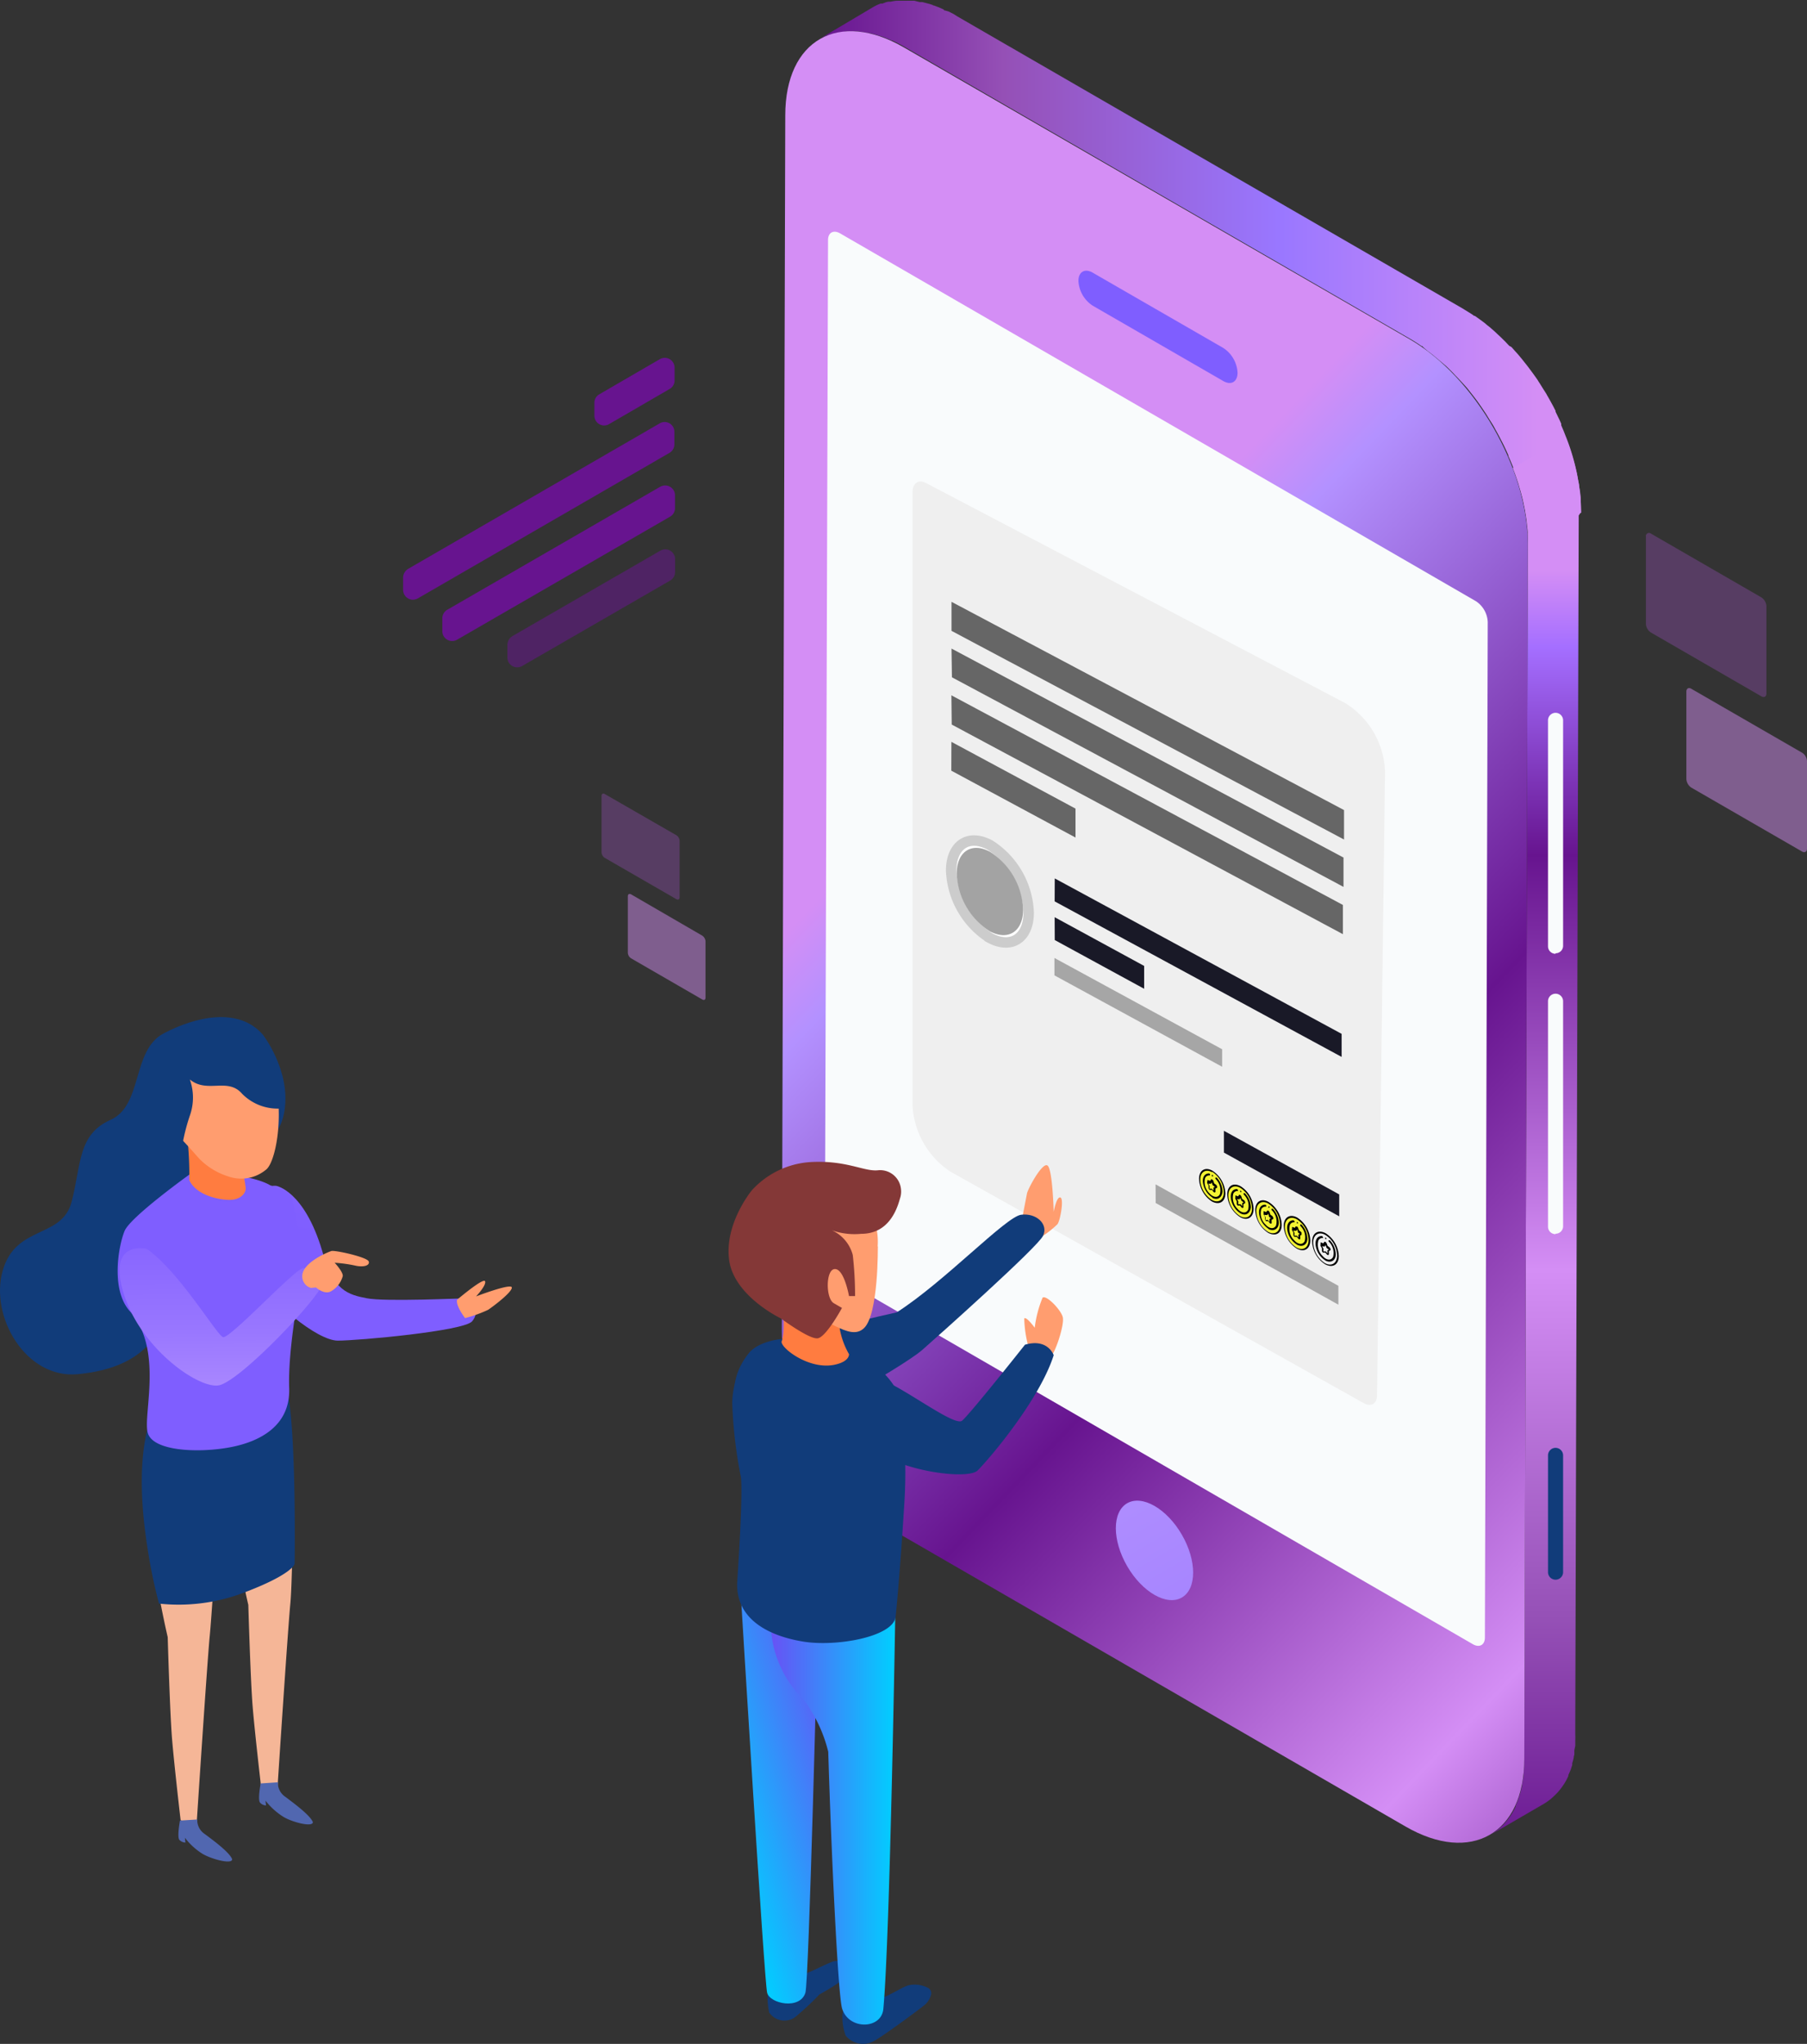 <svg xmlns="http://www.w3.org/2000/svg" 
    xmlns:xlink="http://www.w3.org/1999/xlink" viewBox="0 0 172.4 195.01">
    <rect x="0" y="0" width="172.4" height="195.01" fill="#333333" stroke="none"/>
    <defs>
        <style>.cls-1{fill:#67148f;}.cls-2{opacity:0.53;}.cls-3{opacity:0.37;}.cls-4{fill:#9550b6;}.cls-5{opacity:0.47;}.cls-6{fill:#d48ef5;}.cls-7{fill:url(#Degradado_sin_nombre_4);}.cls-8{fill:url(#Degradado_sin_nombre_2);}.cls-9{fill:url(#Degradado_sin_nombre_3);}.cls-10{fill:url(#Degradado_sin_nombre_8);}.cls-11{fill:url(#Degradado_sin_nombre_5);}.cls-12{fill:#f9fbfc;}.cls-13{fill:#113c7a;}.cls-14{fill:#f5b697;}.cls-15{fill:#5167b0;}.cls-16{fill:url(#Degradado_sin_nombre_8-2);}.cls-17{fill:url(#Degradado_sin_nombre_8-3);}.cls-18{fill:#ff7c40;}.cls-19{fill:#ff9d6f;}.cls-20{fill:url(#Degradado_sin_nombre_8-4);}.cls-21{fill:#efefef;}.cls-22{fill:#fff;stroke:#ccc;stroke-miterlimit:10;}.cls-23{fill:#a3a3a3;}.cls-24{fill:#f3f333;}.cls-25{fill:none;}.cls-26{fill:#666;}.cls-27{fill:#191927;}.cls-28{fill:#a6a6a6;}.cls-29{fill:url(#Degradado_sin_nombre_10);}.cls-30{fill:url(#Degradado_sin_nombre_10-2);}.cls-31{fill:#843837;}</style>
        <linearGradient id="Degradado_sin_nombre_4" x1="304.49" y1="916.82" x2="305.49" y2="916.82" gradientTransform="matrix(72.61, 0, 0, -51.85, -22030.73, 47564.19)" gradientUnits="userSpaceOnUse">
            <stop offset="0" stop-color="#67148f"/>
            <stop offset="0.24" stop-color="#9550b6"/>
            <stop offset="0.6" stop-color="#97f"/>
            <stop offset="0.94" stop-color="#d48ef5"/>
            <stop offset="1" stop-color="#d48ef5"/>
        </linearGradient>
        <linearGradient id="Degradado_sin_nombre_2" x1="273.68" y1="914.83" x2="273.68" y2="915.76" gradientTransform="matrix(8.68, 0, 0, -133.34, -2229.34, 122161.5)" gradientUnits="userSpaceOnUse">
            <stop offset="0" stop-color="#67148f"/>
            <stop offset="0.19" stop-color="#9550b6"/>
            <stop offset="0.46" stop-color="#d48ef5"/>
            <stop offset="0.78" stop-color="#67148f"/>
            <stop offset="0.94" stop-color="#a46eff"/>
            <stop offset="1" stop-color="#d48ef5"/>
        </linearGradient>
        <linearGradient id="Degradado_sin_nombre_3" x1="305.22" y1="914.43" x2="304.83" y2="915.35" gradientTransform="matrix(71.17, 0, 0, -172.88, -21591.34, 158305.32)" gradientUnits="userSpaceOnUse">
            <stop offset="0" stop-color="#67148f"/>
            <stop offset="0.24" stop-color="#d48ef5"/>
            <stop offset="0.6" stop-color="#67148f"/>
            <stop offset="0.94" stop-color="#b391ff"/>
            <stop offset="1" stop-color="#d48ef5"/>
        </linearGradient>
        <linearGradient id="Degradado_sin_nombre_8" x1="288.9" y1="925.15" x2="288.9" y2="924.3" gradientTransform="matrix(15.18, 0, 0, -10.71, -4274.8, 9946.6)" gradientUnits="userSpaceOnUse">
            <stop offset="0" stop-color="#7f5eff"/>
            <stop offset="0.24" stop-color="#8664ff"/>
            <stop offset="0.6" stop-color="#97f"/>
            <stop offset="0.94" stop-color="#b391ff"/>
        </linearGradient>
        <linearGradient id="Degradado_sin_nombre_5" x1="275.19" y1="937.31" x2="275.19" y2="940.96" gradientTransform="matrix(6.02, 0, 0, -10.4, -1547.57, 9919.64)" gradientUnits="userSpaceOnUse">
            <stop offset="0" stop-color="#9a79ff"/>
            <stop offset="0.94" stop-color="#b391ff"/>
        </linearGradient>
        <linearGradient id="Degradado_sin_nombre_8-2" x1="295.39" y1="922.93" x2="295.73" y2="925.69" gradientTransform="matrix(22.24, 0, 0, -14.78, -6534.05, 13759.34)" xlink:href="#Degradado_sin_nombre_8"/>
        <linearGradient id="Degradado_sin_nombre_8-3" x1="297.37" y1="926.78" x2="298.26" y2="927.94" gradientTransform="matrix(17.42, 0, 0, -26.41, -5059.62, 24399.95)" xlink:href="#Degradado_sin_nombre_8"/>
        <linearGradient id="Degradado_sin_nombre_8-4" x1="293.26" y1="925.18" x2="293.28" y2="923.25" gradientTransform="matrix(19.32, 0, 0, -13.11, -5646.24, 12240.97)" xlink:href="#Degradado_sin_nombre_8"/>
        <linearGradient id="Degradado_sin_nombre_10" x1="267.09" y1="918.11" x2="266.45" y2="917.16" gradientTransform="matrix(7.29, 0, 0, -38.35, -1870.36, 35359.71)" gradientUnits="userSpaceOnUse">
            <stop offset="0" stop-color="#6851f5"/>
            <stop offset="1" stop-color="#00cfff"/>
        </linearGradient>
        <linearGradient id="Degradado_sin_nombre_10-2" x1="282.78" y1="917.4" x2="283.78" y2="917.4" gradientTransform="matrix(11.89, 0, 0, -41.67, -3288.76, 38399.45)" xlink:href="#Degradado_sin_nombre_10"/>
    </defs>
    <title>Recurso 11</title>
    <g id="Capa_2" data-name="Capa 2">
        <g id="Capa_1-2" data-name="Capa 1">
            <g id="OBJECTS">
                <g id="Grupo_810" data-name="Grupo 810">
                    <g id="Grupo_806" data-name="Grupo 806">
                        <path id="Trazado_262" data-name="Trazado 262" class="cls-1" d="M56.71,38.43v1.22a.93.93,0,0,0,1.41.81l5.77-3.35a.93.93,0,0,0,.47-.81V35.08a.94.94,0,0,0-.94-.94,1,1,0,0,0-.47.13l-5.77,3.35A.92.92,0,0,0,56.71,38.43Z"/>
                    </g>
                    <g id="Grupo_807" data-name="Grupo 807">
                        <path id="Trazado_263" data-name="Trazado 263" class="cls-1" d="M38.46,55.06v1.22a.94.94,0,0,0,.94.94,1,1,0,0,0,.47-.13l24-13.88a.94.94,0,0,0,.47-.81V41.17A.93.93,0,0,0,63,40.36l-24,13.88A1,1,0,0,0,38.46,55.06Z"/>
                    </g>
                    <g id="Grupo_808" data-name="Grupo 808" class="cls-2">
                        <path id="Trazado_264" data-name="Trazado 264" class="cls-1" d="M48.41,61.51v1.23a.93.93,0,0,0,.93.93.94.94,0,0,0,.47-.12l14.13-8.16a.94.94,0,0,0,.47-.81V53.35a.94.94,0,0,0-.94-.94,1,1,0,0,0-.47.13L48.87,60.7A1,1,0,0,0,48.41,61.51Z"/>
                    </g>
                    <g id="Grupo_809" data-name="Grupo 809">
                        <path id="Trazado_265" data-name="Trazado 265" class="cls-1" d="M42.2,59v1.23a.94.94,0,0,0,1.4.81L63.92,49.3a.94.94,0,0,0,.48-.82V47.25a.94.94,0,0,0-.94-.93,1,1,0,0,0-.47.12L42.67,58.18A.94.94,0,0,0,42.2,59Z"/>
                    </g>
                </g>
                <g id="Grupo_815" data-name="Grupo 815">
                    <g id="Grupo_812" data-name="Grupo 812" class="cls-3">
                        <g id="Grupo_811" data-name="Grupo 811">
                            <path id="Trazado_266" data-name="Trazado 266" class="cls-4" d="M168.05,57a1.09,1.09,0,0,1,.48.83l0,8.33c0,.3-.21.43-.48.28l-10.54-6.09a1.05,1.05,0,0,1-.48-.83l0-8.33a.3.3,0,0,1,.48-.28Z"/>
                        </g>
                    </g>
                    <g id="Grupo_814" data-name="Grupo 814" class="cls-5">
                        <g id="Grupo_813" data-name="Grupo 813">
                            <path id="Trazado_267" data-name="Trazado 267" class="cls-6" d="M171.92,71.81a1,1,0,0,1,.48.82l0,8.34c0,.3-.22.42-.48.27l-10.55-6.09a1.06,1.06,0,0,1-.48-.83l0-8.33c0-.3.21-.43.48-.27Z"/>
                        </g>
                    </g>
                </g>
                <g id="Grupo_820" data-name="Grupo 820">
                    <g id="Grupo_817" data-name="Grupo 817" class="cls-3">
                        <g id="Grupo_816" data-name="Grupo 816">
                            <path id="Trazado_268" data-name="Trazado 268" class="cls-4" d="M64.53,79.69a.67.67,0,0,1,.31.54v5.38c0,.2-.14.28-.31.18L57.7,81.85a.67.67,0,0,1-.31-.53l0-5.38c0-.2.14-.28.31-.18Z"/>
                        </g>
                    </g>
                    <g id="Grupo_819" data-name="Grupo 819" class="cls-5">
                        <g id="Grupo_818" data-name="Grupo 818">
                            <path id="Trazado_269" data-name="Trazado 269" class="cls-6" d="M67,89.27a.72.72,0,0,1,.31.53l0,5.39c0,.2-.14.27-.31.17L60.2,91.43a.68.68,0,0,1-.3-.54V85.51c0-.2.14-.27.31-.18Z"/>
                        </g>
                    </g>
                </g>
                <g id="Grupo_826" data-name="Grupo 826">
                    <path id="Trazado_270" data-name="Trazado 270" class="cls-7" d="M136.72,33.88l.11.09q.49.41,1,.84l.12.1c.31.3.63.61.93.94l.08.08q.5.52,1,1.08h0c.31.39.62.78.92,1.18h0c.27.37.53.75.79,1.14.16.24.3.48.45.72s.26.4.38.61.11.2.16.3c.2.35.39.7.57,1.06l.06.11c.22.43.43.87.62,1.31l0,.07a21.19,21.19,0,0,1,1.89,8.33l5.06-2.93a20.58,20.58,0,0,0-1.52-7.39h0c-.07-.18-.14-.37-.22-.55s-.11-.26-.17-.4l0-.07,0-.07c-.08-.19-.16-.37-.25-.55s-.19-.4-.29-.6l0-.09-.06-.11c-.08-.16-.16-.32-.25-.48s-.21-.39-.32-.58-.11-.2-.17-.29l-.06-.12c-.1-.17-.21-.33-.31-.49s-.3-.49-.46-.73l-.07-.12q-.35-.51-.72-1h0c-.16-.22-.33-.44-.5-.65s-.27-.35-.42-.52v0h0c-.14-.18-.29-.35-.44-.51s-.29-.34-.44-.49L144,33l-.08-.08-.31-.33-.48-.47L143,32l-.12-.11-.23-.22-.5-.44-.23-.18-.11-.09-.16-.14-.5-.37-.37-.26-.06-.05-.07,0a5.72,5.72,0,0,0-.48-.32l-.47-.29-.11-.07L91.31,1.55,91,1.35l-.47-.24L90.18,1l-.07,0L90,.89,89.57.7,89.12.53,89,.51,89,.48l-.31-.1L88.2.25,88,.2l-.1,0-.15,0L87.24.07l-.3,0h-.2l-.53,0h-.59c-.22,0-.44.05-.65.09h0l-.14,0c-.22,0-.43.11-.64.18l-.07,0a.21.21,0,0,0-.1,0,4.57,4.57,0,0,0-.74.35L78.21,3.7A4.57,4.57,0,0,1,79,3.35l.1,0a4.41,4.41,0,0,1,.71-.2l.14,0A6,6,0,0,1,80.74,3h.18a8.23,8.23,0,0,1,.86,0h.1a7.5,7.5,0,0,1,.93.15l.1,0a8.73,8.73,0,0,1,1,.28l.07,0a10.39,10.39,0,0,1,1.07.43l.07,0c.37.17.74.36,1.12.58l48.25,27.86c.38.22.76.46,1.13.72l.06,0C136,33.35,136.38,33.61,136.72,33.88Z"/>
                    <path id="Trazado_271" data-name="Trazado 271" class="cls-8" d="M150.81,48.6l0-.54c0-.19,0-.37,0-.55l-.06-.56-.09-.56c0-.19-.06-.38-.1-.57s-.07-.4-.11-.59-.09-.4-.14-.6-.1-.4-.16-.6-.11-.4-.17-.6-.13-.39-.19-.58-.13-.38-.2-.58l-.21-.55-5.05,2.94.21.55.2.58c.06.19.13.38.18.58l.18.6c.05.2.11.4.16.6s.09.39.13.59.09.39.12.59.07.38.1.57.06.38.08.57,0,.37.07.55,0,.37,0,.55,0,.37,0,.55,0,.34,0,.51l-.33,115.76a12.41,12.41,0,0,1-.06,1.24.45.45,0,0,1,0,.11c0,.36-.09.71-.15,1.05l0,.13c-.07.33-.15.64-.24.94l-.06.17c-.09.27-.19.54-.31.81a.2.2,0,0,0,0,.08,6.66,6.66,0,0,1-.45.83.86.86,0,0,0-.07.1,6.17,6.17,0,0,1-.44.57l-.17.19a5.51,5.51,0,0,1-.43.41l-.18.16a6,6,0,0,1-.66.46l5.06-2.94a6.22,6.22,0,0,0,.65-.45l.18-.16c.15-.13.29-.27.43-.41l.17-.19a5.9,5.9,0,0,0,.44-.58.86.86,0,0,1,.07-.1l0,0a5.86,5.86,0,0,0,.42-.78s0,0,0,0l0-.09c.08-.17.16-.35.23-.53l.09-.28a1,1,0,0,0,.05-.16,1.31,1.31,0,0,0,0-.15,5.47,5.47,0,0,0,.15-.58c0-.07,0-.14.05-.21l0-.14a1.3,1.3,0,0,0,0-.21c0-.17.06-.35.09-.54l0-.3s0-.07,0-.11,0-.09,0-.13a4.58,4.58,0,0,0,0-.53c0-.18,0-.36,0-.55v0l.33-115.76C150.81,48.94,150.81,48.77,150.81,48.6Z"/>
                    <g id="Grupo_821" data-name="Grupo 821">
                        <path id="Trazado_272" data-name="Trazado 272" class="cls-9" d="M134.5,32.37c6.24,3.61,11.28,12.36,11.26,19.54l-.33,115.89c0,7.18-5.1,10.07-11.33,6.47L85.85,146.38c-6.24-3.6-11.28-12.35-11.26-19.53L74.92,11c0-7.19,5.1-10.08,11.33-6.47Z"/>
                    </g>
                    <g id="Grupo_825" data-name="Grupo 825">
                        <g id="Grupo_822" data-name="Grupo 822">
                            <path id="Trazado_273" data-name="Trazado 273" class="cls-10" d="M116.71,33.2a3,3,0,0,1,1.36,2.36c0,.88-.62,1.23-1.37.79l-12.44-7.18a3,3,0,0,1-1.37-2.37c0-.87.62-1.22,1.37-.78Z"/>
                        </g>
                        <g id="Grupo_823" data-name="Grupo 823">
                            <ellipse id="Elipse_17" data-name="Elipse 17" class="cls-11" cx="110.15" cy="147.92" rx="3.01" ry="5.2" transform="translate(-59.41 75.37) rotate(-30.16)"/>
                        </g>
                        <g id="Grupo_824" data-name="Grupo 824">
                            <path id="Trazado_274" data-name="Trazado 274" class="cls-12" d="M140.81,57.36a2.5,2.5,0,0,1,1.13,2l-.27,96.87c0,.72-.52,1-1.14.65l-60.7-35.1a2.49,2.49,0,0,1-1.13-2L79,22.91c0-.72.51-1,1.14-.65Z"/>
                        </g>
                    </g>
                    <path id="Trazado_275" data-name="Trazado 275" class="cls-12" d="M148.41,91h0a.71.71,0,0,1-.72-.71h0V68.73a.72.72,0,0,1,.72-.72h0a.72.72,0,0,1,.72.72h0V90.24a.71.71,0,0,1-.72.71Z"/>
                    <path id="Trazado_276" data-name="Trazado 276" class="cls-12" d="M148.41,117.75h0a.71.71,0,0,1-.72-.71h0V95.53a.72.72,0,0,1,.72-.72h0a.72.72,0,0,1,.72.72h0V117a.71.71,0,0,1-.72.71Z"/>
                    <path id="Trazado_277" data-name="Trazado 277" class="cls-13" d="M148.41,150.72h0a.72.72,0,0,1-.72-.72h0V138.86a.72.72,0,0,1,.72-.72h0a.72.72,0,0,1,.72.72V150a.72.72,0,0,1-.72.72Z"/>
                </g>
                <g id="Grupo_832" data-name="Grupo 832">
                    <g id="Grupo_831" data-name="Grupo 831">
                        <g id="Grupo_830" data-name="Grupo 830">
                            <g id="Grupo_827" data-name="Grupo 827">
                                <path id="Trazado_278" data-name="Trazado 278" class="cls-14" d="M13.73,144.08S15,151.88,16,156.2c0,0,.21,7.18.41,9.65s.82,7.8.82,7.8a1.49,1.49,0,0,0,1.54.2s1-15.3,1.24-17.76.92-13.55.92-13.55S18.56,140.39,13.73,144.08Z"/>
                                <path id="Trazado_279" data-name="Trazado 279" class="cls-14" d="M21.43,141s1.24,7.8,2.26,12.12c0,0,.21,7.18.41,9.65s.82,7.8.82,7.8a1.49,1.49,0,0,0,1.54.2s1-15.3,1.24-17.76.3-13.45.3-13.45S26.26,137.31,21.43,141Z"/>
                                <path id="Trazado_280" data-name="Trazado 280" class="cls-13" d="M15.28,133.54s-2.91,3.18-1.23,14A48.88,48.88,0,0,0,15.17,153a17.49,17.49,0,0,0,8.32-1.13c4.52-1.74,4.62-2.67,4.62-2.67s.2-13.51-.82-17S15.28,133.54,15.28,133.54Z"/>
                                <path id="Trazado_281" data-name="Trazado 281" class="cls-15" d="M26.51,170.05a1.6,1.6,0,0,0,.72,1.39c.82.62,2.36,1.75,2.62,2.41,0,.52-2,0-2.82-.51a6.57,6.57,0,0,1-1.7-1.54l.05.46a.82.82,0,0,1-.56-.26c-.26-.25.05-1.84.05-1.84Z"/>
                                <path id="Trazado_282" data-name="Trazado 282" class="cls-15" d="M18.82,173.6a1.58,1.58,0,0,0,.71,1.38c.83.62,2.37,1.75,2.62,2.41,0,.52-1.95,0-2.82-.51a6.37,6.37,0,0,1-1.69-1.54l.05.46a.86.86,0,0,1-.57-.25c-.25-.26.05-1.85.05-1.85Z"/>
                            </g>
                            <path id="Trazado_283" data-name="Trazado 283" class="cls-16" d="M26.34,113.14s2.67.42,4.4,6.21c1,3.83,2.53,4.18,4.26,4.52s9,0,9.58,0,1.27,1.27.46,2.2-10.85,1.84-12.81,1.84-6.46-3.69-8.31-6.69S23.92,112.91,26.34,113.14Z"/>
                            <path id="Trazado_284" data-name="Trazado 284" class="cls-13" d="M25.08,98.72s2.65,3.4,2.07,7.21-3.92,3.63-4.5,5.71,1.62,5.08-1.38,7-4.39,1.5-5.2,5.66-3.69,6.34-8.65,6.81S-1,125.61.26,121.22s5.66-3,6.58-6.58.58-6.4,3.7-7.79,2-6.63,5.07-8.25S22.77,96.06,25.08,98.72Z"/>
                            <g id="Grupo_828" data-name="Grupo 828">
                                <path id="Trazado_285" data-name="Trazado 285" class="cls-17" d="M18.16,112s-5.7,4.08-6.27,5.44-1.36,5.58.49,7.65c3.21,3.59,1.28,9.75,1.7,11.56s4.78,2,7.8,1.45,5.83-2.13,5.71-5.66.82-8.36,1-9.94a27.56,27.56,0,0,0-.75-8.25c-.16-.57-2.06-1.16-2.06-1.16S23.79,111.75,18.16,112Z"/>
                                <path id="Trazado_286" data-name="Trazado 286" class="cls-18" d="M23.13,111.22a.54.54,0,0,0,0,.18c.06.42.27,1.49.31,1.94s-.45,1.17-1.61,1.14-3.12-.5-3.77-1.88a32.53,32.53,0,0,0-.19-4.07Z"/>
                                <path id="Trazado_287" data-name="Trazado 287" class="cls-19" d="M26.33,103.52c-.62-3.3-3.24-5.18-6.2-4.49a6.23,6.23,0,0,0-4.64,3.15c-1.43,2.82.67,5.2,2,6.69.57.61,1,1.09,1.26,1.39l.3.33,0,0h0a6.65,6.65,0,0,0,2.75,1.66,3.71,3.71,0,0,0,3.65-.71C26.31,110.69,27,106.83,26.33,103.52Z"/>
                            </g>
                            <path id="Trazado_288" data-name="Trazado 288" class="cls-13" d="M26.86,105.76a4.77,4.77,0,0,1-3.75-1.39c-1.38-1.62-3.34,0-5-1.38a5.14,5.14,0,0,1,0,3.46,18.77,18.77,0,0,0-.92,4.38l-3-4.73V102L18,98.37l5.07-.23,2.43,2.31S27.1,104,26.86,105.76Z"/>
                            <g id="Grupo_829" data-name="Grupo 829">
                                <path id="Trazado_290" data-name="Trazado 290" class="cls-20" d="M14,119.15s-3.81-.92-2.2,4.27,7,9,9,8.77,9.93-8.66,9.93-9.69A1.51,1.51,0,0,0,29.28,121a1.31,1.31,0,0,0-.39,0c-.92.23-7,6.8-7.62,6.57S17.12,121.34,14,119.15Z"/>
                                <path id="Trazado_291" data-name="Trazado 291" class="cls-19" d="M29.66,122.88a1.15,1.15,0,0,1-.78-1.42v0c.32-1.14,2.42-2,2.74-2.1s3.43.58,3.56,1-.58.57-1.34.38a13.5,13.5,0,0,0-1.91-.26s.83.89.77,1.28a2.4,2.4,0,0,1-1.15,1.46c-.63.32-1.4-.38-1.4-.38Z"/>
                            </g>
                            <path id="Trazado_292" data-name="Trazado 292" class="cls-19" d="M43.62,124s2.52-2.14,2.66-1.75-.86,1.44-.86,1.44,3.37-1.29,3.41-.85-1.78,1.81-2.26,2.13a12.56,12.56,0,0,1-2.2.79S43.43,124.54,43.62,124Z"/>
                        </g>
                    </g>
                </g>
                <g id="Grupo_834" data-name="Grupo 834">
                    <path id="Rectángulo_400" data-name="Rectángulo 400" class="cls-21" d="M88.32,46.07l40,21a8,8,0,0,1,3.82,6.6l-.76,59.45c0,.81-.58,1.15-1.28.75l-39.4-22.07a8.05,8.05,0,0,1-3.64-6.39h0V46.93C87.08,46.1,87.64,45.72,88.32,46.07Z"/>
                    <g id="Grupo_833" data-name="Grupo 833">
                        <path id="Elipse_15-2" data-name="Elipse 15-2" class="cls-22" d="M94.45,80.63a8,8,0,0,1,3.69,6.45c0,2.44-1.67,3.51-3.71,2.4a8,8,0,0,1-3.68-6.43C90.76,80.61,92.41,79.53,94.45,80.63Z"/>
                    </g>
                    <path id="los_simspon" data-name="los simspon" class="cls-23" d="M94.45,81.27a6.81,6.81,0,0,1,3.16,5.52c0,2.09-1.43,3-3.18,2.06a6.84,6.84,0,0,1-3.15-5.51C91.28,81.25,92.7,80.32,94.45,81.27Z"/>
                    <g id="Grupo_786" data-name="Grupo 786">
                        <g id="Grupo_797" data-name="Grupo 797">
                            <path id="Elipse_16" data-name="Elipse 16" class="cls-24" d="M115.66,111.77a2.54,2.54,0,0,1,1.18,2.06c0,.77-.54,1.1-1.2.74a2.58,2.58,0,0,1-1.18-2.06C114.47,111.74,115,111.41,115.66,111.77Z"/>
                            <path id="Trazado_257" data-name="Trazado 257" class="cls-24" d="M115.71,112.74l.09.27.2.15a.13.13,0,0,1,0,.11s0,0,0,0l-.15.08,0,.26s0,.07,0,0l0,0-.18-.22-.19,0s-.06,0-.08-.08v0l0-.21-.14-.25s0-.09,0-.1a0,0,0,0,1,0,0l.2.07.09-.16s0,0,.08,0,0,0,0,0Z"/>
                            <path id="Trazado_258" data-name="Trazado 258" d="M115.19,112.73a.19.19,0,0,0,0,.18l.12.2,0,.18a.26.26,0,0,0,.11.24s0,0,0,0h.21l.14.18c.07.07.15.09.19,0a.14.14,0,0,0,0-.09l0-.21.12-.07c.06,0,.06-.13,0-.22a.22.22,0,0,0-.07-.09l-.17-.12-.07-.22a.26.26,0,0,0-.12-.15h0a.08.08,0,0,0-.12,0l-.07.13-.17-.06a.08.08,0,0,0-.1,0v0Zm.33.22a0,0,0,0,0,0,0h0l.08-.14.08.22a.12.12,0,0,0,.06.08l.17.13-.13.07a.06.06,0,0,0,0,.07l0,.22-.16-.18a.07.07,0,0,0-.07,0h-.15l0-.19a.15.15,0,0,0,0-.09l-.12-.21Z"/>
                            <path id="Trazado_259" data-name="Trazado 259" d="M115.64,114.27c.52.29.94,0,1-.58a2,2,0,0,0-.57-1.34s-.09,0-.1,0a.15.15,0,0,0,0,.13,1.49,1.49,0,0,1,.42,1.44c-.17.39-.63.35-1-.06a1.51,1.51,0,0,1-.42-1.45.42.42,0,0,1,.43-.26s.06,0,.05-.09a.13.13,0,0,0-.1-.1h0c-.48,0-.72.48-.52,1.15a2,2,0,0,0,.86,1.16Z"/>
                            <path id="Trazado_260" data-name="Trazado 260" d="M115.66,112.24s.07,0,.07,0a.11.11,0,0,0,0-.08c0-.05-.07-.07-.1-.06a.12.12,0,0,0,0,.13A.12.12,0,0,0,115.66,112.24Z"/>
                            <g id="Grupo_796" data-name="Grupo 796">
                                <path id="Trazado_261" data-name="Trazado 261" d="M115.64,114.64a2.71,2.71,0,0,1-1.24-2.17c0-.81.57-1.16,1.26-.78a2.72,2.72,0,0,1,1.25,2.17C116.9,114.67,116.33,115,115.64,114.64Zm0-2.8c-.62-.35-1.13,0-1.13.7a2.42,2.42,0,0,0,1.11,1.95c.62.34,1.13,0,1.14-.7a2.42,2.42,0,0,0-1.12-2Z"/>
                            </g>
                        </g>
                        <g id="Grupo_799" data-name="Grupo 799">
                            <path id="Elipse_16-2" data-name="Elipse 16-2" class="cls-24" d="M123.76,116.25a2.55,2.55,0,0,1,1.19,2.06c0,.78-.56,1.1-1.22.74a2.55,2.55,0,0,1-1.18-2.07C122.55,116.21,123.1,115.88,123.76,116.25Z"/>
                            <path id="Trazado_257-2" data-name="Trazado 257-2" class="cls-24" d="M123.8,117.23l.09.27.2.14a.13.13,0,0,1,0,.11s0,0,0,0l-.15.09,0,.26s0,.06-.05.05,0,0,0,0l-.18-.21h-.19a.13.13,0,0,1-.08-.07v0l0-.22-.15-.25s0-.09,0-.1a0,0,0,0,1,0,0l.21.08.09-.17s0,0,.08,0l0,0Z"/>
                            <path id="Trazado_258-2" data-name="Trazado 258-2" d="M123.28,117.21a.23.23,0,0,0,0,.18l.12.2,0,.18a.26.26,0,0,0,.11.24l0,0h.21l.15.18c.06.07.15.09.18,0a.1.1,0,0,0,0-.09l0-.21.12-.07s0-.13,0-.22a.24.24,0,0,0-.08-.09l-.16-.12-.08-.22a.26.26,0,0,0-.12-.15h0s-.1,0-.12,0l-.07.13-.17-.06a.07.07,0,0,0-.1,0h0Zm.33.22a0,0,0,0,0,.06,0l.08-.14.08.23a.18.18,0,0,0,0,.07l.18.13-.13.08a0,0,0,0,0,0,.06l0,.22-.15-.18a.1.1,0,0,0-.07,0h-.16l0-.19a.1.1,0,0,0,0-.09l-.12-.21Z"/>
                            <path id="Trazado_259-2" data-name="Trazado 259-2" d="M123.73,118.75c.53.29,1,0,1-.58a2,2,0,0,0-.57-1.34s-.08,0-.1,0a.14.14,0,0,0,0,.13,1.51,1.51,0,0,1,.42,1.45c-.18.38-.64.35-1-.07a1.51,1.51,0,0,1-.42-1.45.42.42,0,0,1,.44-.27s.06,0,0-.08a.13.13,0,0,0-.1-.11h0c-.48,0-.72.48-.53,1.16a2,2,0,0,0,.87,1.16Z"/>
                            <path id="Trazado_260-2" data-name="Trazado 260-2" d="M123.76,116.72s.07,0,.07,0a.19.19,0,0,0,0-.07s-.08-.08-.1-.06,0,.07,0,.13A.12.12,0,0,0,123.76,116.72Z"/>
                            <g id="Grupo_796-2" data-name="Grupo 796-2">
                                <path id="Trazado_261-2" data-name="Trazado 261-2" d="M123.73,119.13a2.7,2.7,0,0,1-1.25-2.18c0-.81.58-1.16,1.28-.78a2.7,2.7,0,0,1,1.25,2.18C125,119.17,124.43,119.51,123.73,119.13Zm0-2.8c-.63-.35-1.14,0-1.15.7a2.43,2.43,0,0,0,1.12,2c.63.35,1.14,0,1.15-.7a2.44,2.44,0,0,0-1.12-2Z"/>
                            </g>
                        </g>
                        <g id="Grupo_800" data-name="Grupo 800">
                            <path id="Elipse_16-3" data-name="Elipse 16-3" class="cls-24" d="M121.05,114.75a2.55,2.55,0,0,1,1.19,2.06c0,.78-.55,1.1-1.21.74a2.55,2.55,0,0,1-1.19-2.06C119.85,114.72,120.39,114.38,121.05,114.75Z"/>
                            <path id="Trazado_257-3" data-name="Trazado 257-3" class="cls-24" d="M121.1,115.73l.09.27.2.14a.16.16,0,0,1,0,.11s0,0,0,0l-.15.09,0,.26s0,.06,0,.05l0,0-.18-.21h-.18a.09.09,0,0,1-.08-.07.11.11,0,0,1,0,0l0-.22-.15-.25a.09.09,0,0,1,0-.1,0,0,0,0,1,0,0l.2.08.09-.17s0,0,.08,0l0,0Z"/>
                            <path id="Trazado_258-3" data-name="Trazado 258-3" d="M120.57,115.71a.28.28,0,0,0,0,.18l.12.2,0,.18a.3.3,0,0,0,.11.24l0,0H121l.14.18c.07.07.15.09.18,0a.15.15,0,0,0,0-.09l0-.21.12-.07c.06,0,.06-.13,0-.22a.22.22,0,0,0-.07-.09l-.17-.12-.07-.22a.26.26,0,0,0-.12-.15h0a.09.09,0,0,0-.12,0h0l-.08.13-.16-.06a.09.09,0,0,0-.11,0v0Zm.34.22a0,0,0,0,0,0,0l.08-.14.08.23a.22.22,0,0,0,0,.08l.18.12-.13.08a0,0,0,0,0,0,.06l0,.22-.16-.18a.08.08,0,0,0-.07,0h-.15l0-.19a.19.19,0,0,0,0-.08l-.13-.22Z"/>
                            <path id="Trazado_259-3" data-name="Trazado 259-3" d="M121,117.25c.52.29,1,0,1-.58a2,2,0,0,0-.57-1.34s-.08,0-.1,0a.12.12,0,0,0,0,.13,1.51,1.51,0,0,1,.42,1.45c-.18.38-.64.35-1-.07a1.45,1.45,0,0,1-.42-1.45.42.42,0,0,1,.43-.26s.06,0,.05-.09a.13.13,0,0,0-.1-.1h0c-.48,0-.72.48-.52,1.15a2,2,0,0,0,.86,1.17Z"/>
                            <path id="Trazado_260-3" data-name="Trazado 260-3" d="M121.05,115.22s.07,0,.07,0a.12.12,0,0,0,0-.08s-.07-.07-.1,0,0,.07,0,.12Z"/>
                            <g id="Grupo_796-3" data-name="Grupo 796-3">
                                <path id="Trazado_261-3" data-name="Trazado 261-3" d="M121,117.63a2.71,2.71,0,0,1-1.24-2.18c0-.81.58-1.16,1.27-.77a2.66,2.66,0,0,1,1.25,2.17C122.29,117.67,121.72,118,121,117.63Zm0-2.8c-.63-.35-1.14,0-1.14.7a2.41,2.41,0,0,0,1.12,2c.62.35,1.14,0,1.14-.7a2.44,2.44,0,0,0-1.12-2Z"/>
                            </g>
                        </g>
                        <g id="Grupo_801" data-name="Grupo 801">
                            <path id="Elipse_16-4" data-name="Elipse 16-4" class="cls-24" d="M118.35,113.26a2.55,2.55,0,0,1,1.19,2.06c0,.77-.55,1.1-1.21.74a2.57,2.57,0,0,1-1.18-2.06C117.15,113.22,117.69,112.89,118.35,113.26Z"/>
                            <path id="Trazado_257-4" data-name="Trazado 257-4" class="cls-24" d="M118.4,114.24l.09.26.2.15a.16.16,0,0,1,0,.11l0,0-.15.09,0,.25s0,.07,0,.06l0,0-.18-.21h-.19s-.06,0-.08-.08,0,0,0,0l0-.22-.14-.25s0-.09,0-.1h0l.2.08.09-.17s0,0,.08,0,0,0,0,0Z"/>
                            <path id="Trazado_258-4" data-name="Trazado 258-4" d="M117.87,114.22a.23.23,0,0,0,0,.18l.12.2,0,.18a.28.28,0,0,0,.1.24h0a.07.07,0,0,0,.06,0h.15l.14.17c.07.08.15.1.19,0a.14.14,0,0,0,0-.09l0-.21.12-.07c.06,0,.06-.14,0-.23a.18.18,0,0,0-.07-.08l-.17-.12-.07-.22a.26.26,0,0,0-.12-.15h0a.08.08,0,0,0-.12,0l-.07.13-.17-.06a.07.07,0,0,0-.1,0v0Zm.34.21s0,0,.05,0h0l.08-.14.08.22a.16.16,0,0,0,.06.08l.17.13-.13.07a.06.06,0,0,0,0,.07l0,.22-.16-.18a.07.07,0,0,0-.07,0h-.15l0-.19a.15.15,0,0,0,0-.09l-.12-.21Z"/>
                            <path id="Trazado_259-4" data-name="Trazado 259-4" d="M118.34,115.76c.51.29.94,0,1-.58a2,2,0,0,0-.58-1.34s-.08,0-.1,0a.17.17,0,0,0,0,.13,1.49,1.49,0,0,1,.42,1.44c-.17.39-.63.35-1-.06a1.51,1.51,0,0,1-.42-1.45.44.44,0,0,1,.44-.27s.06,0,0-.08a.12.12,0,0,0-.09-.1h0c-.48,0-.71.48-.52,1.15A2,2,0,0,0,118.34,115.76Z"/>
                            <path id="Trazado_260-4" data-name="Trazado 260-4" d="M118.35,113.73a.05.05,0,0,0,.08,0,.11.11,0,0,0,0-.07s-.07-.08-.1-.06,0,.08,0,.13Z"/>
                            <g id="Grupo_796-4" data-name="Grupo 796-4">
                                <path id="Trazado_261-4" data-name="Trazado 261-4" d="M118.33,116.13a2.68,2.68,0,0,1-1.24-2.17c0-.82.57-1.16,1.27-.78a2.67,2.67,0,0,1,1.24,2.17C119.59,116.17,119,116.51,118.33,116.13Zm0-2.8c-.62-.35-1.13,0-1.14.7a2.43,2.43,0,0,0,1.12,2c.62.35,1.14,0,1.14-.7a2.42,2.42,0,0,0-1.12-2Z"/>
                            </g>
                        </g>
                        <g id="Grupo_798" data-name="Grupo 798">
                            <path id="Elipse_16-5" data-name="Elipse 16-5" class="cls-25" d="M126.47,117.75a2.53,2.53,0,0,1,1.19,2.07c0,.77-.55,1.1-1.22.73a2.54,2.54,0,0,1-1.18-2.06C125.26,117.71,125.81,117.38,126.47,117.75Z"/>
                            <path id="Trazado_257-5" data-name="Trazado 257-5" class="cls-25" d="M126.52,118.73l.09.27.2.15a.12.12,0,0,1,0,.1.05.05,0,0,1,0,0l-.15.08,0,.26s0,.07,0,.05a.05.05,0,0,1,0,0l-.19-.22h-.18a.09.09,0,0,1-.08-.07.09.09,0,0,1,0,0l0-.22-.15-.25a.09.09,0,0,1,0-.1h0l.2.08.1-.17s0,0,.08,0l0,0Z"/>
                            <path id="Trazado_258-5" data-name="Trazado 258-5" d="M126,118.71a.23.23,0,0,0,0,.18l.12.2,0,.18a.25.25,0,0,0,.11.24l0,0h.21l.15.17c.07.08.15.09.19,0a.17.17,0,0,0,0-.1l0-.21.12-.07c.06,0,.06-.13,0-.22a.24.24,0,0,0-.08-.09l-.16-.12-.08-.22a.26.26,0,0,0-.12-.15h0a.08.08,0,0,0-.12,0l-.08.13-.16-.06a.08.08,0,0,0-.11,0v0Zm.33.22a0,0,0,0,0,.06,0l.08-.14.08.23a.16.16,0,0,0,.06.08l.17.13-.13.07a.06.06,0,0,0,0,.07l0,.22-.16-.19-.07,0h-.16l0-.18a.12.12,0,0,0,0-.09l-.12-.22Z"/>
                            <path id="Trazado_259-5" data-name="Trazado 259-5" d="M126.44,120.26c.53.29,1,0,1-.58a2,2,0,0,0-.57-1.35s-.08,0-.1,0a.12.12,0,0,0,0,.13,1.51,1.51,0,0,1,.42,1.45c-.18.39-.64.35-1-.07a1.51,1.51,0,0,1-.42-1.45.42.42,0,0,1,.44-.27s.06,0,0-.08a.13.13,0,0,0-.1-.11h0c-.49,0-.72.48-.53,1.16a2,2,0,0,0,.87,1.17Z"/>
                            <path id="Trazado_260-5" data-name="Trazado 260-5" d="M126.47,118.22s.08,0,.08,0a.19.19,0,0,0,0-.08s-.08-.08-.11-.06,0,.08,0,.13Z"/>
                            <g id="Grupo_796-5" data-name="Grupo 796-5">
                                <path id="Trazado_261-5" data-name="Trazado 261-5" d="M126.44,120.63a2.7,2.7,0,0,1-1.25-2.18c0-.82.59-1.16,1.29-.78a2.71,2.71,0,0,1,1.25,2.19C127.72,120.67,127.14,121,126.44,120.63Zm0-2.81c-.63-.35-1.14,0-1.15.7a2.44,2.44,0,0,0,1.12,2c.63.35,1.15,0,1.16-.7a2.42,2.42,0,0,0-1.13-2Z"/>
                            </g>
                        </g>
                    </g>
                    <path id="Trazado_293" data-name="Trazado 293" class="cls-26" d="M90.78,57.42l37.45,19.87,0,2.81L90.78,60.19Z"/>
                    <path id="Trazado_294" data-name="Trazado 294" class="cls-26" d="M90.78,61.88l37.4,19.94,0,2.8-37.36-20Z"/>
                    <path id="Trazado_295" data-name="Trazado 295" class="cls-26" d="M90.77,66.34l37.35,20,0,2.79-37.32-20Z"/>
                    <path id="Trazado_296" data-name="Trazado 296" class="cls-26" d="M90.77,70.78l11.84,6.37v2.76L90.76,73.53Z"/>
                    <path id="Trazado_297" data-name="Trazado 297" class="cls-27" d="M100.63,83.81,128,98.64l0,2.2L100.62,86Z"/>
                    <path id="Trazado_298" data-name="Trazado 298" class="cls-27" d="M116.77,107.89l11,6.07,0,2.09-11-6.08Z"/>
                    <path id="Trazado_299" data-name="Trazado 299" class="cls-28" d="M110.25,113l17.44,9.68,0,1.8-17.43-9.7Z"/>
                    <path id="Trazado_300" data-name="Trazado 300" class="cls-27" d="M100.62,87.51l8.54,4.65,0,2.18-8.53-4.65Z"/>
                    <path id="Trazado_301" data-name="Trazado 301" class="cls-28" d="M100.6,91.4l16,8.71v1.67L100.6,93.06Z"/>
                </g>
                <g id="Grupo_836" data-name="Grupo 836">
                    <path id="Trazado_302" data-name="Trazado 302" class="cls-19" d="M99.52,117.9a9,9,0,0,0,1.37-1.1c.27-.36.64-2.46.27-2.55s-.63,1.37-.63,1.37-.1-3.84-.55-4.38-1.92,2.19-2,2.64l-.46,2.37S98.06,117.9,99.52,117.9Z"/>
                    <path id="Trazado_303" data-name="Trazado 303" class="cls-13" d="M71.63,128.9s-2.86,2.87-.85,6.33,15.7-5.11,17.15-6.38S99,119,99.52,117.9s-.64-2.19-2.1-2-7.3,6.39-11.86,9.31C85.56,125.2,74.67,127.67,71.63,128.9Z"/>
                    <path id="Trazado_304" data-name="Trazado 304" class="cls-13" d="M73.31,189.58a6.46,6.46,0,0,0,.08,2.44,1.77,1.77,0,0,0,2.43.47,27.3,27.3,0,0,0,2.36-2.2s2.51-1.34,2.74-2-.62-1.33-1.33-1.17-2.75,1.41-3.69,1.41S73.62,188.72,73.31,189.58Z"/>
                    <path id="Trazado_305" data-name="Trazado 305" class="cls-29" d="M70.72,152.81s2.2,36.27,2.47,37.32,3.13,1.65,3.65,0c.34-1.06,1.17-34.62,1.17-34.62Z"/>
                    <path id="Trazado_306" data-name="Trazado 306" class="cls-13" d="M80.58,191.74a.55.55,0,0,0-.2.42,5.11,5.11,0,0,0,.3,2.05,2.13,2.13,0,0,0,2.73.51c1-.56,4.15-2.9,4.79-3.41a1.93,1.93,0,0,0,.63-1,.57.57,0,0,0-.32-.66,2.72,2.72,0,0,0-1.88-.22c-1,.35-2.35,1.47-3.76,1.41A3.47,3.47,0,0,0,80.58,191.74Z"/>
                    <path id="Trazado_307" data-name="Trazado 307" class="cls-30" d="M85.43,153.2c-.16-1.51-2-2-3.63-1.48-3.17-.18-8.08,0-8.25,2.42a10.4,10.4,0,0,0,3.1,8,13.65,13.65,0,0,1,2.37,5c.29,9.62.93,23.19,1.32,24.49.64,2.09,3.8,2,3.94,0C84.92,184.73,85.43,153.2,85.43,153.2Z"/>
                    <path id="Trazado_308" data-name="Trazado 308" class="cls-13" d="M85.44,154.33c-.37,1.87-5.68,2.8-8.78,2.3s-6.44-2-6.33-5.61c0,0,.59-8.6.35-10.13a43,43,0,0,1-.82-7.07,8.31,8.31,0,0,1,1.78-4.92s1.73-2,7.2-.87c0,0,4.44,1,6.5,4.26,0,0,1.41,3.61.94,11.15S85.44,154.33,85.44,154.33Z"/>
                    <path id="Trazado_309" data-name="Trazado 309" class="cls-18" d="M74.57,124s.47,2.75,0,4c-.08.63,2.67,2.75,5.1,2.2,1.41-.31,1.33-1,1.33-1a7.52,7.52,0,0,1-1-3.85C80.14,123.49,76.21,123.65,74.57,124Z"/>
                    <g id="Grupo_835" data-name="Grupo 835">
                        <path id="Trazado_310" data-name="Trazado 310" class="cls-19" d="M83.75,118.51A6.48,6.48,0,1,1,77.27,112a6.48,6.48,0,0,1,6.48,6.48Z"/>
                        <path id="Trazado_311" data-name="Trazado 311" class="cls-19" d="M83.75,118.93s.08,6.49-1.33,7.8-3.59-1.22-7.06-2,2.82-7.64,2.82-7.64Z"/>
                    </g>
                    <path id="Trazado_312" data-name="Trazado 312" class="cls-19" d="M98.13,128.53a11.2,11.2,0,0,1-.41-2.74c.21-.2,1,.89,1,.89a10.94,10.94,0,0,1,.75-2.87c.34-.28,1.71,1.1,1.92,1.84s-.82,3.77-1.23,3.84S98.34,129.76,98.13,128.53Z"/>
                    <path id="Trazado_313" data-name="Trazado 313" class="cls-13" d="M83.42,131.54a3.79,3.79,0,0,0-1.65,4.93c1.24,3.56,10.4,4.92,11.5,3.83s5.89-6.71,7.26-11c0,0-.55-1.64-2.74-1,0,0-5.2,6.57-6,7.25S84.79,131.26,83.42,131.54Z"/>
                    <path id="Trazado_314" data-name="Trazado 314" class="cls-31" d="M71.73,113.57a8.25,8.25,0,0,1,5.5-2.69c3.48-.22,5.16.9,6.5.78a2,2,0,0,1,2.23,1.8,2,2,0,0,1-.1.9c-.45,1.68-1.46,3.36-3.7,3.36a6.5,6.5,0,0,1-2.8-.34,3.59,3.59,0,0,1,2,2.36,34.21,34.21,0,0,1,.22,3.92H81s-.45-2.58-1.34-2.58-.9,2.8-.11,3.26l.78.45s-1.51,2.79-2.32,2.9-3.51-1.9-3.51-1.9-4.49-2.13-4.94-5.6S71.73,113.57,71.73,113.57Z"/>
                </g>
            </g>
        </g>
    </g>
</svg>